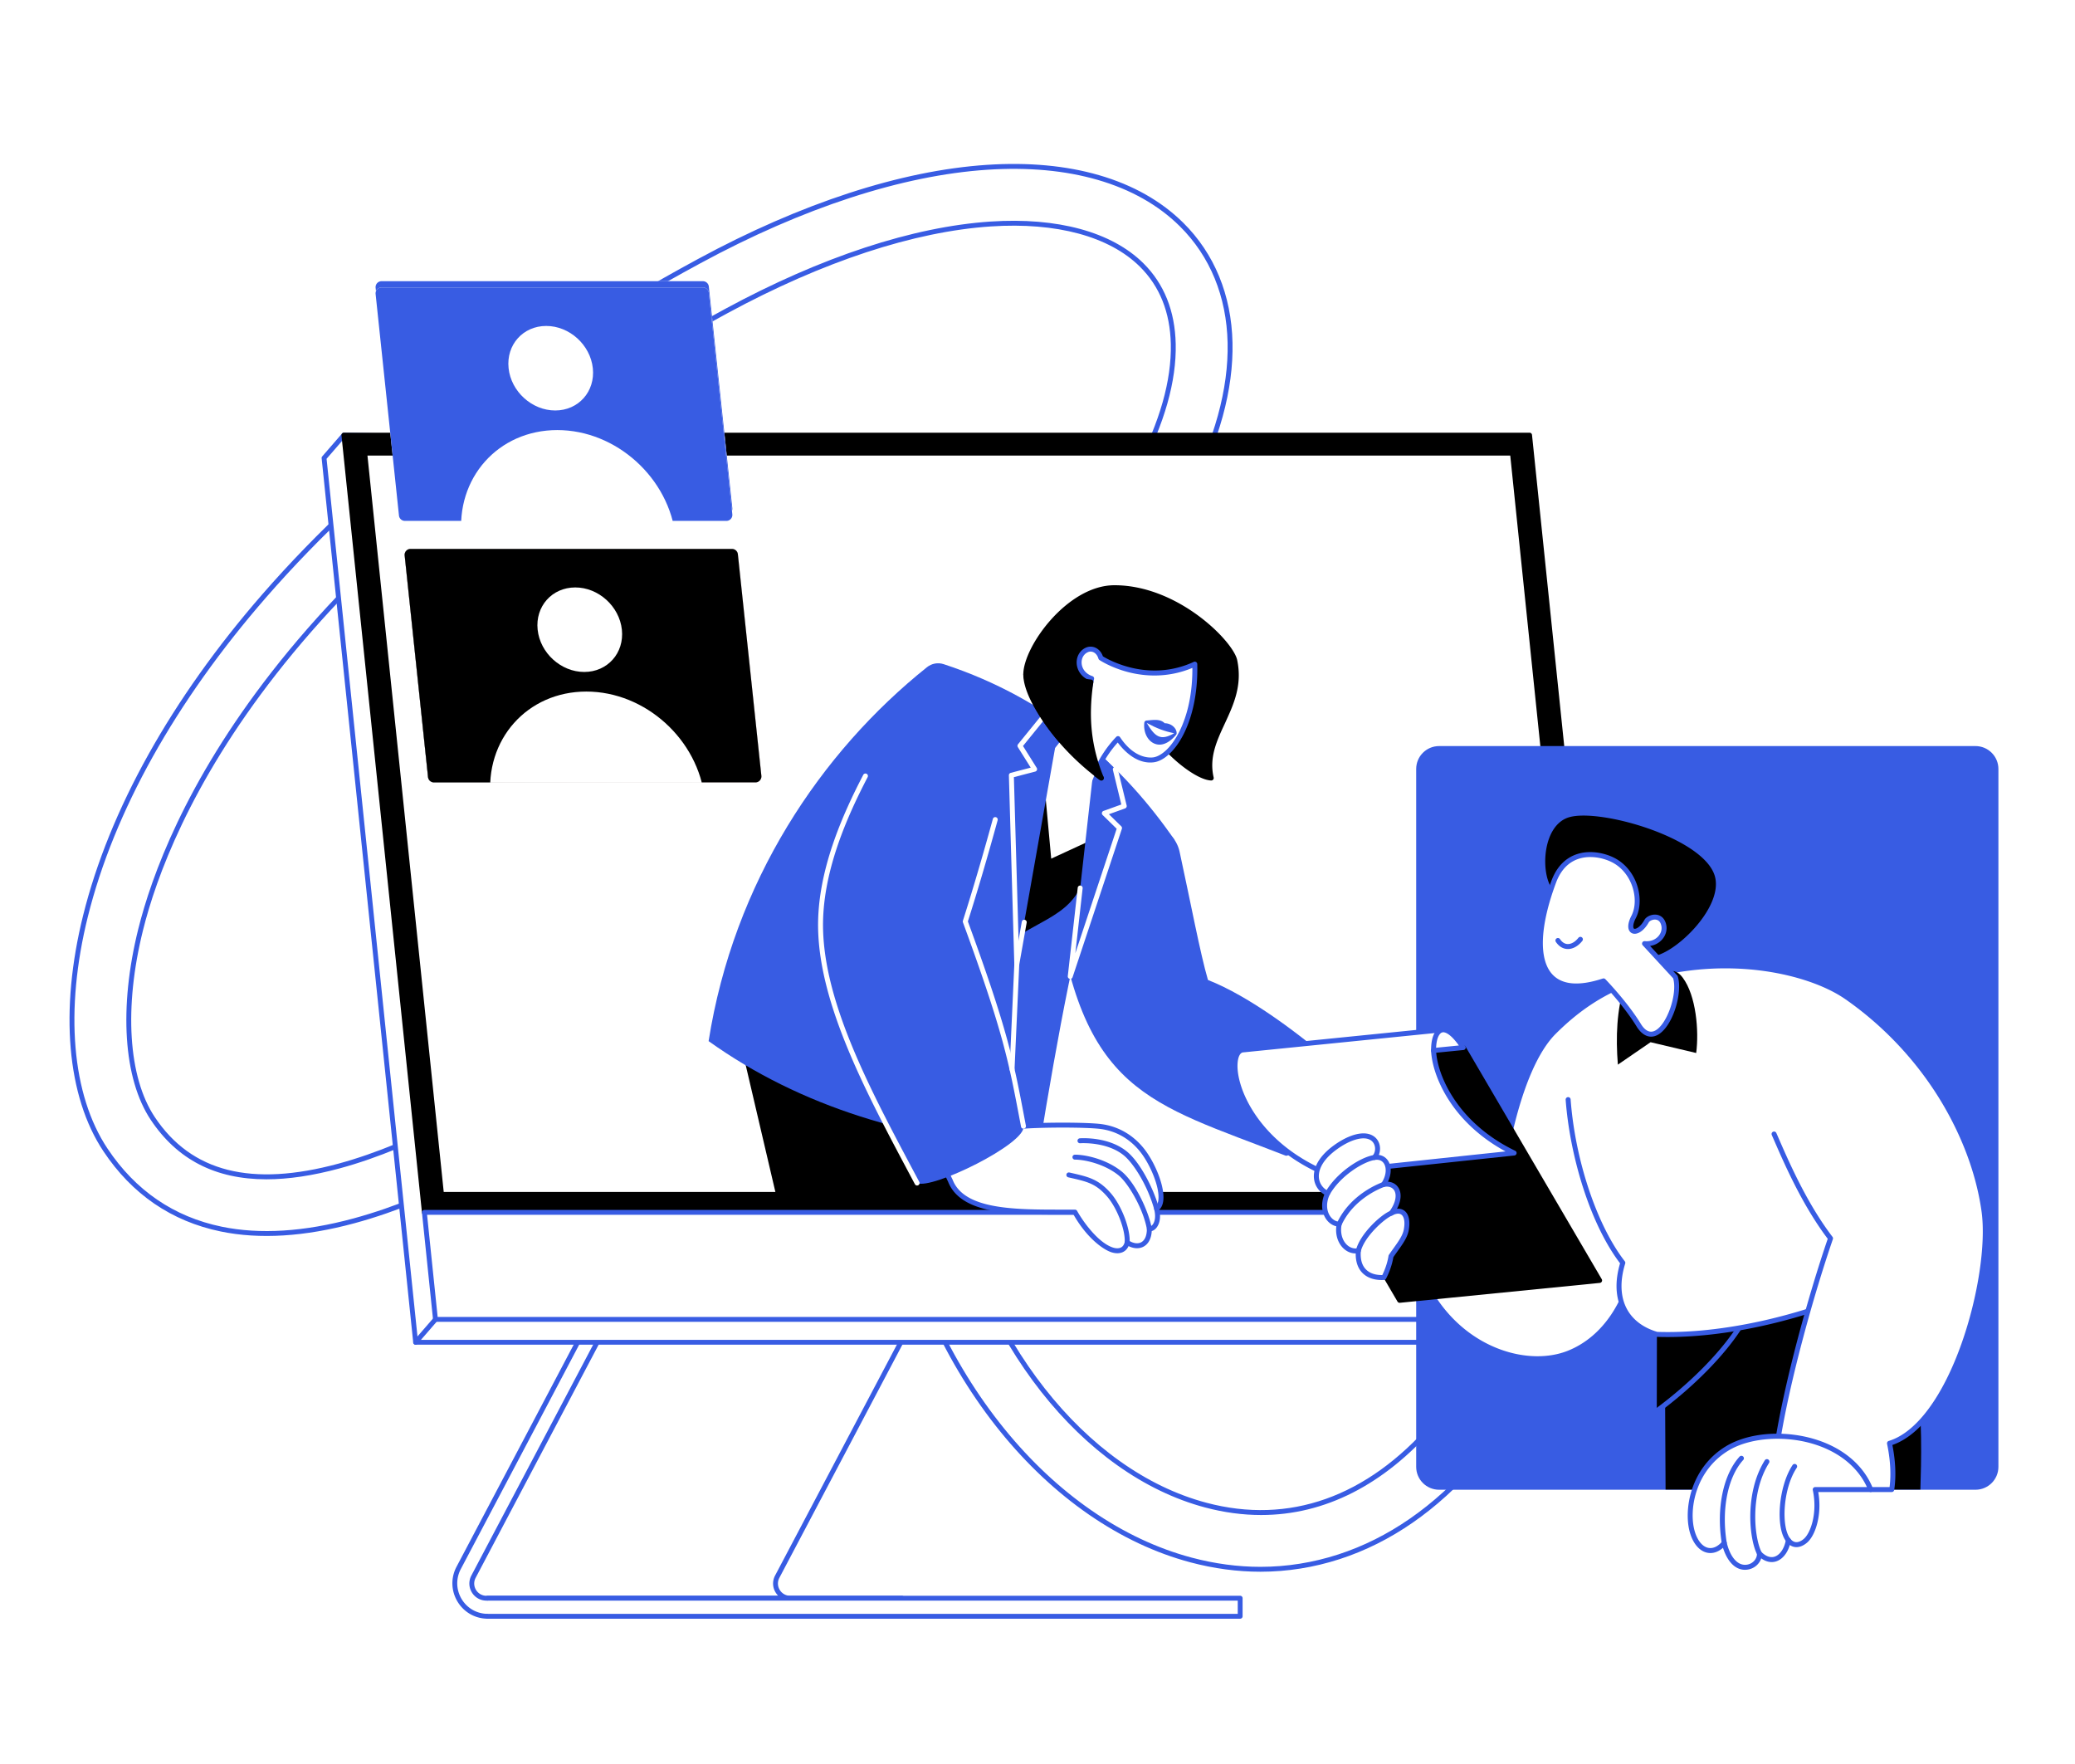 <svg xmlns="http://www.w3.org/2000/svg" viewBox="0 0 2000 1700" width="2000" height="1700"><path fill="#FFF" d="M0 0h2000v1700H0z"/><g transform="translate(67.0 158.0) rotate(0.0 682.5 678.5) scale(0.944 0.944)"><svg width="1445.75" height="1437.19" viewBox="0 0 1445.75 1437.19"><path d="M1215.98 1437.189c-23.507 0-47.506-3.208-71.33-9.535-35.855-9.523-70.919-26.036-104.218-49.081-32.559-22.534-62.786-50.866-89.843-84.207-55.801-68.765-95.254-155.101-114.093-249.674-8.869-44.528-34.64-76.62-76.596-95.385-68.786-30.767-168.445-19.905-247.988 27.027-3.433 2.025-7.97 4.79-12.772 7.717-39.28 23.935-121.005 73.73-208.007 97.315-51.017 13.83-97.036 16.677-136.782 8.459-50.187-10.377-90.469-37.925-119.73-81.879-37.288-56.009-44.848-143.767-20.739-240.771C40.669 659.391 103.948 546.024 196.88 439.33 307.835 311.942 457.514 196.767 641.758 97.005 747.184 39.921 849.178 6.696 936.715.921c42.229-2.787 80.734.754 114.447 10.524 34.614 10.029 63.553 26.388 86.013 48.621 31.81 31.49 49.192 73.79 50.271 122.327 1.066 48.067-13.453 100.938-43.155 157.141-3.932 7.439-10.524 12.902-18.565 15.382-8.038 2.48-16.564 1.681-24.002-2.25-15.356-8.116-21.248-27.212-13.132-42.568 24.628-46.603 36.696-89.099 35.87-126.307-.718-32.337-11.353-58.9-31.608-78.952-31.192-30.88-85.167-45.464-151.992-41.055-78.548 5.182-171.603 35.826-269.104 88.621C212.699 400.969 101.517 675.763 75.021 782.372c-19.556 78.687-15.055 149.964 12.041 190.665 37.335 56.08 98.695 71.625 187.587 47.526 78.364-21.243 154.919-67.891 191.709-90.309 5.287-3.222 9.786-5.962 13.539-8.177 46.529-27.455 99.698-45.04 153.758-50.855 55.873-6.014 108.42 1.101 151.967 20.577 28.937 12.942 53.183 31.006 72.066 53.691 20.312 24.402 33.97 53.638 40.596 86.897 33.293 167.139 138.799 301.515 262.537 334.379 84.447 22.425 163.861-5.712 229.66-81.369 5.521-6.349 13.185-10.167 21.578-10.753 8.384-.585 16.513 2.133 22.861 7.655 6.35 5.521 10.168 13.185 10.753 21.579s-2.134 16.513-7.655 22.861c-41.61 47.845-89.04 80.658-140.973 97.527-26.397 8.574-53.671 12.922-81.065 12.923zM671.166 926.995c32.884 0 64.088 5.812 90.776 17.75 43.521 19.465 70.254 52.764 79.459 98.973 18.681 93.779 57.779 179.363 113.071 247.5 26.758 32.973 56.636 60.981 88.806 83.246 32.822 22.715 67.36 38.985 102.655 48.359 23.405 6.216 46.973 9.367 70.047 9.367 26.868-.001 53.622-4.267 79.521-12.679 51.058-16.585 97.738-48.902 138.744-96.053 4.646-5.341 6.933-12.171 6.44-19.232-.492-7.062-3.704-13.508-9.046-18.154-5.34-4.645-12.163-6.933-19.232-6.439-7.061.493-13.508 3.705-18.152 9.046-52.111 59.918-112.682 90.603-177.59 90.606-18.717.001-37.786-2.55-57.127-7.686-125.54-33.342-232.5-169.268-266.158-338.234-6.46-32.432-19.762-60.921-39.535-84.675-18.39-22.093-42.03-39.698-70.264-52.326-42.742-19.116-94.399-26.088-149.391-20.17-53.356 5.74-105.831 23.096-151.752 50.19-3.722 2.196-8.207 4.929-13.4 8.094-37.065 22.585-114.03 69.483-193.08 90.912-27.452 7.442-52.373 11.177-74.838 11.178-52.193.003-91.181-20.145-118.22-60.76-27.86-41.851-32.62-114.614-12.73-194.642C96.823 673.914 208.567 397.52 669.375 148.009c98.131-53.135 191.896-83.985 271.156-89.213 68.266-4.502 123.614 10.589 155.839 42.49 21.209 20.996 32.342 48.717 33.089 82.394.846 38.07-11.417 81.389-36.448 128.754-6.827 12.919-1.871 28.984 11.048 35.811 6.259 3.309 13.432 3.979 20.192 1.893 6.764-2.087 12.312-6.683 15.619-12.941 29.299-55.441 43.624-107.487 42.577-154.693-1.049-47.215-17.92-88.324-48.79-118.884-21.86-21.64-50.083-37.578-83.886-47.372-33.154-9.607-71.08-13.087-112.728-10.337-86.823 5.728-188.108 38.748-292.905 95.491-183.717 99.477-332.928 214.277-443.489 341.212-92.413 106.1-155.318 218.749-181.916 325.769-23.769 95.644-16.461 181.952 20.05 236.795 28.506 42.819 67.729 69.652 116.58 79.753 38.971 8.057 84.21 5.234 134.462-8.389 86.316-23.399 167.63-72.945 206.708-96.755 4.824-2.941 9.376-5.715 12.839-7.758 50.125-29.575 108.185-45.034 161.794-45.034z" fill="#385CE3"/></svg></g><g transform="translate(310.0 417.0) rotate(0.0 627.5 571.5) scale(0.936 0.938)"><svg width="1340.72" height="1218.524" viewBox="0 0 1340.72 1218.524"><path d="M453.889 1166.333c-11.925 22.552 4.425 49.691 29.935 49.691h83.829-396.596c-25.51 0-41.86-27.139-29.935-49.691l362.733-686.006h312.767z" fill="#FFF"/><path d="M567.653 1218.524H171.056c-12.864 0-24.508-6.579-31.146-17.599s-7.012-24.388-.998-35.761l362.732-686.006a2.5 2.5 0 0 1 2.21-1.332h312.768a2.5 2.5 0 0 1 2.21 3.668L456.1 1167.5c-5.187 9.809-4.865 21.339.86 30.844s15.769 15.179 26.864 15.179h83.829a2.5 2.5 0 1 1 0 5.001zM505.36 482.827l-362.028 684.674c-5.187 9.809-4.865 21.339.86 30.844 5.727 9.504 15.769 15.179 26.864 15.179h294.282c-5.101-3.009-9.462-7.288-12.661-12.599-6.639-11.02-7.012-24.388-.998-35.761l2.21 1.168-2.21-1.168 360.793-682.337z" fill="#385CE3"/><path d="M469.159 1175.356c-5.301 10.026 1.967 22.092 13.309 22.092h115.048-427.815c-11.342 0-18.61-12.066-13.309-22.092l377.327-713.605h312.767z" fill="#FFF"/><path d="M597.516 1199.948H169.701c-6.211 0-11.832-3.176-15.037-8.496s-3.386-11.774-.482-17.265l377.327-713.604a2.5 2.5 0 0 1 2.21-1.332h312.768a2.5 2.5 0 0 1 2.21 3.668L471.37 1176.523c-2.076 3.927-1.947 8.542.345 12.347s6.312 6.077 10.755 6.077h115.048a2.5 2.5 0 1 1-.002 5.001zm-62.292-735.697-376.623 712.273c-2.076 3.927-1.947 8.543.346 12.348 2.292 3.805 6.312 6.076 10.754 6.076h300.481a17.742 17.742 0 0 1-2.752-3.497c-3.204-5.32-3.385-11.774-.481-17.264l2.21 1.168-2.21-1.168 375.388-709.936z" fill="#385CE3"/><path d="M171.057 1197.448h774.824v18.577H171.057z" fill="#FFF"/><path d="M945.882 1218.524H171.056a2.5 2.5 0 1 1 0-5h772.325v-13.576H171.056a2.5 2.5 0 1 1 0-5h774.825a2.5 2.5 0 0 1 2.5 2.5v18.576a2.499 2.499 0 0 1-2.499 2.5z" fill="#385CE3"/><path d="M1223.494 25.994 22.921 2.5 2.5 25.994l94.305 908.518h1220.994l20.421-23.494z" fill="#FFF"/><path d="M1317.799 937.012H96.805a2.5 2.5 0 0 1-2.486-2.242L.013 26.253a2.498 2.498 0 0 1 .6-1.898L21.034.86A2.498 2.498 0 0 1 22.921 0h.049l1200.573 23.494a2.502 2.502 0 0 1 2.431 2.178L1340.7 910.696a2.498 2.498 0 0 1-.593 1.961l-20.421 23.494a2.497 2.497 0 0 1-1.887.861zm-1218.74-5h1217.6l18.937-21.787-114.304-881.773L24.041 5.023 5.098 26.816z" fill="#385CE3"/><path d="M1243.915 2.5H22.921l82.89 798.544h1220.993z"/><path d="M1326.804 803.544H105.81a2.5 2.5 0 0 1-2.486-2.242L20.434 2.758A2.5 2.5 0 0 1 22.921 0h1220.994a2.5 2.5 0 0 1 2.486 2.242l82.89 798.543a2.5 2.5 0 0 1-2.487 2.759zm-1218.74-5h1215.967L1241.661 5H25.693z"/><path d="M1223.998 23.491H47.195l78.532 756.562H1302.53zM105.811 801.044h1220.993l11.416 109.974H117.226z" fill="#FFF"/><g fill="#385CE3"><path d="M1338.219 913.518H117.226a2.5 2.5 0 0 1-2.486-2.242l-11.416-109.975a2.498 2.498 0 0 1 2.486-2.758h1220.994a2.5 2.5 0 0 1 2.486 2.242l11.415 109.974a2.496 2.496 0 0 1-.63 1.932 2.493 2.493 0 0 1-1.856.827zm-1218.739-5h1215.967l-10.896-104.975H108.583z"/><path d="M96.804 937.012a2.5 2.5 0 0 1-1.886-4.14l20.421-23.494a2.5 2.5 0 0 1 3.773 3.28l-20.421 23.494a2.489 2.489 0 0 1-1.887.86z"/></g></svg></g><g transform="translate(1365.0 719.0) rotate(0.0 280.5 358.5) scale(0.945 0.944)"><svg width="593.835" height="759.206" viewBox="0 0 593.835 759.206"><g xmlns:xlink="http://www.w3.org/1999/xlink"><g><g><linearGradient id="a" gradientUnits="userSpaceOnUse" x1="11.976" y1="741.453" x2="628.982" y2="-42.09"><stop offset="0" style="stop-color:#fff;stop-opacity:0"/><stop offset="1" style="stop-color:#fff"/></linearGradient><path style="fill:url(#a)" d="M23.388 2.5h547.06c11.536 0 20.888 9.352 20.888 20.888v712.43c0 11.536-9.352 20.888-20.888 20.888H23.388c-11.536 0-20.888-9.352-20.888-20.888V23.388C2.5 11.852 11.852 2.5 23.388 2.5z"/><path style="fill:#385ce3" d="M23.388 2.5h547.06c11.536 0 20.888 9.352 20.888 20.888v712.43c0 11.536-9.352 20.888-20.888 20.888H23.388c-11.536 0-20.888-9.352-20.888-20.888V23.388C2.5 11.852 11.852 2.5 23.388 2.5z"/><path style="fill:none;stroke:#385ce3;stroke-width:5;stroke-linecap:round;stroke-linejoin:round;stroke-miterlimit:10" d="M23.388 2.5h547.06c11.536 0 20.888 9.352 20.888 20.888v712.43c0 11.536-9.352 20.888-20.888 20.888H23.388c-11.536 0-20.888-9.352-20.888-20.888V23.388C2.5 11.852 11.852 2.5 23.388 2.5z"/></g><g><g><defs><path id="b" d="M75.33-308.547h309.794a5.72 5.72 0 0 1 5.688 5.115l22.647 212.873a5.72 5.72 0 0 1-5.688 6.325H97.848a5.72 5.72 0 0 1-5.689-5.119L69.642-302.225a5.72 5.72 0 0 1 5.688-6.322z" fill="#000"/></defs><clipPath id="c"><use xlink:href="#b" style="overflow:visible"/></clipPath><g style="clip-path:url(#c)"><path style="fill:#fff" d="M358.915-68.313c6.093 57.001-35.159 103.219-92.14 103.219S158.681-11.312 152.611-68.313c-6.069-56.989 35.186-103.179 92.144-103.179s108.068 46.19 114.16 103.179z"/></g></g></g></g></g></svg></g><g transform="translate(683.0 564.0) rotate(0.0 390.5 322.0) scale(0.954 0.954)"><svg width="818.991" height="674.803" viewBox="0 0 818.991 674.803"><path d="M671.985 540.823c31.714 20.825 52.806 56.843 47.992 91.864s-31.963 1.41-35.945-13.084c-3.983-14.494-31.383-60.574-31.383-60.574s-12.378-39.031 19.336-18.206z" fill="#FFF"/><path d="M709.975 650.598c-11.41 0-25.506-19.967-28.354-30.332-3.849-14.004-30.85-59.501-31.121-59.959a2.418 2.418 0 0 1-.234-.522c-.646-2.038-6.094-20.078 1.554-25.873 4.436-3.36 11.48-1.784 21.538 4.821 16.32 10.717 29.641 25.071 38.521 41.511 9.299 17.213 12.956 35.466 10.575 52.784-1.544 11.229-5.531 17.133-11.853 17.55-.207.013-.416.02-.626.02zm-55.027-92.594c2.421 4.081 27.58 46.69 31.495 60.937 1.316 4.79 5.349 11.737 10.035 17.286 5.145 6.092 10.295 9.603 13.795 9.362 4.511-.297 6.421-7.365 7.229-13.241 4.422-32.172-14.424-68.114-46.888-89.435-7.623-5.005-13.372-6.834-15.774-5.016-3.757 2.847-1.593 14.586.108 20.107z" fill="#385CE3"/><path d="M708.818 547.333c31.714 20.825 52.806 56.843 47.992 91.864s-31.963 1.41-35.945-13.084-31.383-60.574-31.383-60.574-12.379-39.031 19.336-18.206z" fill="#FFF"/><path d="M746.807 657.108c-11.41 0-25.505-19.967-28.354-30.332-1.625-5.915-7.778-18.598-17.793-36.679a2.5 2.5 0 1 1 4.373-2.422c10.351 18.687 16.487 31.396 18.241 37.777 2.664 9.692 15.922 27.174 23.83 26.647 4.511-.297 6.421-7.365 7.229-13.241 4.422-32.174-14.421-68.115-46.888-89.435a2.5 2.5 0 0 1 2.744-4.18c16.32 10.717 29.641 25.071 38.521 41.511 9.299 17.213 12.956 35.466 10.575 52.784-1.544 11.229-5.531 17.133-11.853 17.55-.206.013-.415.02-.625.02z" fill="#385CE3"/><path d="M691.957 560.587s10.077 10.786 33.614 22.608c15.36 29.828 31.544 48.057 44.739 56.888 6.647 4.448 25.983 7.802 24.417-12.011-2.136-27.016-29.747-64.23-59.713-85.694z" fill="#FFF"/><path d="M782.3 645.983c-5.189 0-10.402-1.829-13.382-3.823-15.402-10.309-31.436-30.569-45.197-57.098-5.177-2.626-10.105-5.406-14.662-8.271a2.5 2.5 0 0 1 2.66-4.233c4.636 2.914 9.673 5.741 14.974 8.403.473.237.858.619 1.101 1.089 18.165 35.274 35.306 50.198 43.906 55.955 3.662 2.45 11.626 4.432 16.447 1.607 3.161-1.852 4.535-5.668 4.087-11.344-1.967-24.864-27.74-61.699-58.677-83.859a2.5 2.5 0 0 1 2.912-4.064c32.528 23.301 58.646 60.93 60.749 87.529.763 9.652-3.137 14.057-6.543 16.052-2.511 1.472-5.44 2.057-8.375 2.057z" fill="#385CE3"/><path d="M814.092 593.32c-7.36-15.88-29.293-42.728-73.398-65.437-22.918-11.8-57.372-25.109-92.965-35.553-13.702-5.802-18.619-8.773-31.346-16.246-30.079 14.6-51.062 57.765-51.062 57.765l40.652 21.998h.002c10.927 40.338 66.976 88.538 90.758 97.569 24.623 9.35 27.163-5.28 19.744-23.727-5.582-13.878-29.835-43.422-29.835-43.422-7.976-11.544-16.013-19.972-24.169-26.252l1.196.088 18.631-4.256c9.631 10.856 23.479 14.34 41.611 10.335 13.502 10.438 42.336 37.386 56.242 44.552 21.398 11.027 43.81 3.881 33.939-17.414z" fill="#FFF"/><path d="M709.664 658.815c-3.827 0-8.44-1.021-13.817-3.062-12.783-4.854-33.308-19.968-51.073-37.607-12.346-12.258-33.909-36.287-40.918-60.603l-39.724-21.495a2.499 2.499 0 0 1-1.059-3.292c.218-.449 5.441-11.125 14.465-23.767 12.197-17.087 24.899-28.915 37.754-35.154a2.5 2.5 0 0 1 2.357.093l1.323.777c11.746 6.899 16.633 9.77 29.6 15.266 34.91 10.252 69.769 23.589 93.267 35.688 20.112 10.355 37.295 22.368 51.073 35.706 10.674 10.333 19.002 21.308 23.449 30.903 5.417 11.688 1.281 18.174-1.666 21-7.218 6.924-21.893 6.795-35.687-.313-9.626-4.961-25.579-18.604-39.654-30.641-6.047-5.171-11.781-10.076-16.062-13.446-17.785 3.659-31.854.208-41.85-10.262l-13.09 2.991c7.176 6.231 13.85 13.855 20.288 23.164 1.689 2.062 24.587 30.148 30.156 43.995 6.36 15.815 3.714 23.195.373 26.602-2.258 2.304-5.438 3.456-9.505 3.457zM607.119 553.624c.61.314 1.082.874 1.271 1.569 10.627 39.232 65.715 86.955 89.232 95.885 8.932 3.393 15.148 3.662 17.979.778 3.151-3.214 2.612-11.152-1.442-21.235-5.375-13.363-29.208-42.476-29.448-42.768a2.468 2.468 0 0 1-.124-.166c-7.441-10.771-15.174-19.175-23.639-25.692a2.5 2.5 0 0 1 1.71-4.474l.821.061 18.265-4.172a2.502 2.502 0 0 1 2.427.778c9.091 10.247 21.912 13.372 39.202 9.553.724-.16 1.481.01 2.068.463 4.455 3.444 10.628 8.723 17.163 14.312 13.182 11.273 29.586 25.302 38.695 29.997 11.734 6.048 24.322 6.53 29.936 1.149 4.392-4.212 2.744-10.64.589-15.29-12.143-26.198-45.296-50.375-72.274-64.266-23.265-11.979-57.853-25.204-92.524-35.376a2.568 2.568 0 0 1-.271-.097c-13.368-5.661-18.679-8.781-30.314-15.616l-.152-.089c-24.606 12.688-43.056 45.25-47.624 53.888z" fill="#385CE3"/><path d="m32.17 462.074 36 153.873h228.255l-19.148-153.873z"/><path d="M475.864 269.296c11.028 50.579 20.882 103.051 28.646 129.459 41.871 16.483 92.199 54.13 131.065 87.894 7.318 6.063-41.703 93.382-52.682 89.553-137.619-53.712-207.688-62.903-232.853-263.234 0 0 52.792-135.586 118.447-58.671 3.671 4.3 6.173 9.476 7.377 14.999z" fill="#385CE3"/><path d="M237.433 79.715c108.93 35.633 183.222 104.785 233.483 177.837l-74.151 10.735c-23.96 77.895-43.961 185.177-62.809 301.021C205.316 561.09 92.773 526.817 0 460.543c25.265-160.698 113.239-291.93 220.642-377.761 4.725-3.777 11.042-4.947 16.791-3.067z" fill="#385CE3"/><path d="M311.362 547.096c19.426-2.214 70.04-2.277 85.108-.266 16.711 2.23 30.778 10.708 41.033 23.311 13.984 17.185 26.531 51.799 15.097 59.659 3.551 14.404-3.368 21.047-7.326 20.345.119 16.708-11.67 20.957-22.404 13.715-1.996 8.932-9.503 9.553-15.63 7.415-7.878-2.748-23.878-14.263-37.123-38.008-54.679-.215-112.721 2.666-125.994-32.017-25.729-50.056 39.281-93.984 67.239-54.154z" fill="#FFF"/><g fill="#385CE3"><path d="M412.89 674.807c-2.045 0-4.23-.39-6.474-1.173-7.545-2.632-23.851-13.555-37.762-37.874-3.68-.011-7.373-.011-11.065-.008-50.558.033-102.791.038-115.752-33.482-14.22-27.814-1.587-54.493 18.272-66.49 15.881-9.592 38.061-10.497 52.426 8.675 20.041-2.017 69.199-2.116 84.266-.105 16.836 2.247 31.581 10.619 42.641 24.211 11.08 13.617 21.959 38.994 19.854 53.638-.529 3.688-1.845 6.554-3.917 8.548 2.32 11.256-1.61 16.989-3.476 18.981-1.252 1.338-2.71 2.26-4.186 2.689-.438 7.523-3.347 13.061-8.314 15.725-4.338 2.327-9.825 2.082-15.123-.568-1.373 3.09-3.394 4.778-5.028 5.688-1.848 1.03-4.011 1.545-6.362 1.545zm-51.565-44.055c2.939 0 5.875.002 8.802.014a2.502 2.502 0 0 1 2.174 1.282c5.842 10.474 20.835 31.658 35.763 36.866 3.409 1.189 6.599 1.182 8.758-.019 1.79-.996 3.005-2.874 3.61-5.581a2.5 2.5 0 0 1 3.838-1.527c4.55 3.07 9.326 3.801 12.771 1.952 3.745-2.008 5.781-6.83 5.733-13.576a2.5 2.5 0 0 1 2.937-2.479c.511.089 1.537-.296 2.542-1.369 1.085-1.159 4.431-5.733 1.92-15.917a2.499 2.499 0 0 1 1.012-2.658c1.667-1.146 2.731-3.249 3.163-6.25 1.865-12.981-8.379-36.984-18.784-49.771-10.24-12.586-23.873-20.336-39.424-22.411-15.198-2.028-65.737-1.865-84.494.272a2.497 2.497 0 0 1-2.329-1.047c-12.476-17.772-32.405-17.06-46.621-8.472-17.902 10.814-29.268 34.912-16.349 60.045.041.081.079.165.111.25 11.646 30.436 62.258 30.413 111.13 30.397l3.737-.001z"/><path d="M452.599 632.3a2.501 2.501 0 0 1-2.409-1.835c-6.571-23.799-20.774-46.401-30.708-54.503-17.082-13.934-43.011-12.338-44.107-12.265a2.51 2.51 0 0 1-2.664-2.324 2.5 2.5 0 0 1 2.324-2.664c2.949-.202 29.325-1.535 47.607 13.378 13.423 10.948 26.998 37.603 32.368 57.047a2.5 2.5 0 0 1-2.411 3.166z"/><path d="M445.271 652.645a2.5 2.5 0 0 1-2.46-2.072c-3.521-20.262-18.639-46.439-28.808-54.604-14.301-11.482-34.278-15.72-43.681-15.72-.069 0-.143-.002-.206 0a2.5 2.5 0 0 1-.016-5h.226c10.481 0 31.4 4.451 46.808 16.821 14.604 11.726 27.879 41.975 30.603 57.646a2.5 2.5 0 0 1-2.466 2.929z"/><path d="M422.874 666.359a2.5 2.5 0 0 1-2.498-2.663c.821-12.557-7.981-35.206-18.114-46.604-11.288-12.699-19.518-14.566-37.549-18.658l-1.305-.296a2.5 2.5 0 0 1 1.107-4.876l1.304.296c17.942 4.071 27.825 6.314 40.179 20.212 11.044 12.424 20.275 36.376 19.368 50.253a2.501 2.501 0 0 1-2.492 2.336z"/></g><path d="m391.776 187.498-4.712 69.811c-50.992 62.593-61.648 34.721-61.776-50.335l24.752-42.564z" fill="#FFF"/><path d="M387.064 257.308c-5.885 67.722-30.543 70.934-73.021 96l3.064-125.445 23.611-10.784 5.422 59.122z"/><path d="m387.574 197.564-22.202 197.591 49.777-149.846-15.319-14.976 20.1-7.237-9.028-37.118-23.567-23.768z" fill="#385CE3"/><path d="M365.374 397.655a2.5 2.5 0 0 1-2.486-2.78l10.033-89.287a2.5 2.5 0 0 1 4.969.559l-7.369 65.579 41.764-125.722-14.202-13.883a2.498 2.498 0 0 1 .902-4.139l17.987-6.476-8.497-34.936a2.499 2.499 0 0 1 1.838-3.02 2.498 2.498 0 0 1 3.02 1.838l9.028 37.118a2.499 2.499 0 0 1-1.582 2.943l-16.347 5.886 12.467 12.187c.684.668.926 1.668.624 2.576l-49.777 149.846a2.505 2.505 0 0 1-2.372 1.711z" fill="#FFF"/><path d="m350.041 164.409-38.677 218.517-5.491-190.979 23.489-6.128-14.809-23.609 27.203-33.522 21.308 19.336c3.989 11.442-3.194 14.863-13.023 16.385z" fill="#385CE3"/><path d="M311.362 385.426a2.5 2.5 0 0 1-2.498-2.428l-5.49-190.979a2.5 2.5 0 0 1 1.868-2.491l20.191-5.268-12.998-20.722a2.5 2.5 0 0 1 .177-2.904l27.202-33.522a2.5 2.5 0 0 1 3.883 3.151l-26.075 32.133 13.858 22.094a2.502 2.502 0 0 1-1.487 3.747l-21.563 5.626 5.433 188.99a2.5 2.5 0 0 1-2.427 2.571l-.074.002z" fill="#FFF"/><path d="M507.83 194.755c-9.957-42.962 34.015-70.213 23.745-118.723-3.64-17.19-57.703-73.538-121.533-73.532-46.016.004-89.593 60.756-89.593 87.564s39.173 78.34 76.317 104.691c0 0-41.021-58.486-36.383-65.489 9.803-14.805 71.688 15.46 89.234 15.352 3.064 15.286 40.915 49.472 58.213 50.137z"/><path d="M396.765 197.255c-.503 0-1.01-.152-1.445-.461-35.779-25.383-77.371-77.534-77.371-106.729 0-28.132 44.525-90.061 92.094-90.064 64.379-.006 119.991 56.686 123.978 75.514 5.426 25.63-3.696 45.275-12.519 64.274-8.18 17.616-15.906 34.254-11.236 54.402.176.759-.013 1.557-.509 2.157s-1.233.941-2.022.905c-18.075-.694-54.428-33.487-60.045-50.217-6.986-.582-18.09-4.18-30.766-8.289-20.708-6.711-49.035-15.893-54.396-8.19-1.226 5.067 17.831 36.452 36.285 62.762a2.5 2.5 0 0 1-2.048 3.936zm52.852-55.137a2.5 2.5 0 0 1 2.451 2.009c2.606 13.001 35.013 43.455 52.617 47.655-3.428-20.269 4.551-37.452 12.281-54.1 8.478-18.256 17.243-37.133 12.162-61.133-1.478-6.981-14.008-24.542-37.235-41.722C476.832 23.688 446.172 5 410.052 5h-.01c-19.48.001-41.42 11.994-60.192 32.901-15.839 17.64-26.901 39.091-26.901 52.164 0 22.126 29.531 64.838 62.809 92.962-3.341-5.012-7.247-10.987-11.042-17.066-20.203-32.357-17.739-36.077-16.416-38.076 7.302-11.028 34.177-2.317 60.165 6.106 12.894 4.179 25.075 8.127 31.056 8.127h.096z"/><path d="M491.215 79.707c1.395 60.049-24.184 94.445-41.747 96.675s-31.087-14.307-35.84-21.454c-10.065 10.499-19.022 23.981-26.055 42.636-10.386 20.193-31.659-2.808-37.534-33.155 15.508-19.791 20.426-25.082 30.257-38.59l6.694-31.604c-15.838-5.247-16.111-24.048-4.627-28.958 5.127-2.192 11.653.569 13.898 8.198.002 0 44.031 29.709 94.954 6.252z" fill="#FFF"/><path d="M392.04 189.421a2.5 2.5 0 0 1-2.264-3.558c5.913-12.674 13.125-23.359 22.048-32.666a2.523 2.523 0 0 1 2.026-.76c.756.067 1.44.474 1.86 1.106 13.999 21.054 29.136 20.904 33.442 20.358 6.759-.858 17.158-7.96 26.074-25.317 6.338-12.339 13.694-33.5 13.541-65.075-25.633 10.684-49.211 8.31-64.753 4.289-17.586-4.55-28.688-11.957-29.151-12.27a2.5 2.5 0 0 1-1-1.366c-.904-3.073-2.68-5.367-5-6.46-1.798-.846-3.755-.898-5.518-.145-4.21 1.8-6.695 6.014-6.485 10.997.199 4.742 3.172 10.723 10.916 13.289a2.498 2.498 0 0 1 1.659 2.891l-6.694 31.604a2.483 2.483 0 0 1-.424.953c-6.05 8.312-10.285 13.576-16.148 20.862l-2.31 2.872a2.5 2.5 0 1 1-3.899-3.132l2.312-2.875c5.717-7.104 9.875-12.271 15.688-20.239l6.141-28.989c-8.604-3.72-11.987-11.078-12.237-17.025-.295-7.004 3.44-13.208 9.517-15.805 3.047-1.302 6.552-1.223 9.613.219 3.376 1.591 5.967 4.642 7.369 8.65 5.781 3.557 46.24 26.596 91.805 5.608a2.498 2.498 0 0 1 3.545 2.212c1.416 60.916-24.604 96.759-43.932 99.213a28.429 28.429 0 0 1-3.592.228c-15.771.002-27.636-13.182-32.834-20.204-7.591 8.378-13.839 17.924-19.049 29.092a2.496 2.496 0 0 1-2.266 1.443z" fill="#385CE3"/><path d="M470.375 149.515c0-4.354-5.558-8.228-10.636-7.521-3.651-4.858-10.512-3.318-17.055-2.844-1.731 15.404 12.45 28.915 27.691 10.365z" fill="#385CE3"/><path d="M455.575 161.028c-1.681 0-3.42-.322-5.194-1.071-7.055-2.981-11.241-11.652-10.182-21.086a2.5 2.5 0 0 1 2.304-2.214c.932-.067 1.87-.157 2.805-.246 5.411-.518 11.488-1.096 15.506 3.003 3.047-.039 6.235 1.134 8.606 3.197 2.229 1.939 3.455 4.391 3.455 6.904 0 .579-.201 1.14-.568 1.587-2.723 3.313-9.114 9.926-16.732 9.926zm-10.535-19.571c-.081 6.343 2.81 12.001 7.286 13.894 4.599 1.944 10.056-.403 15.435-6.615-.229-.804-.793-1.63-1.625-2.354-1.657-1.443-4.029-2.193-6.053-1.912a2.501 2.501 0 0 1-2.343-.974c-2.126-2.828-5.935-2.684-11.958-2.109l-.742.07zm25.334 8.058h.01z" fill="#385CE3"/><path d="M386.237 97.779c-5.541 37.317-1.559 67.28 10.529 96.977-36.646-27.167-70.261-67.831-76.317-104.691z"/><path d="M396.766 197.256a2.498 2.498 0 0 1-1.489-.492c-19.233-14.259-36.57-31.276-50.134-49.211-14.861-19.65-24.253-39.389-27.16-57.083a2.5 2.5 0 0 1 2.758-2.888l65.787 7.714a2.5 2.5 0 0 1 2.181 2.85c-5.281 35.566-2.082 65.071 10.372 95.667a2.5 2.5 0 0 1-2.315 3.443zM323.532 92.943c6.324 30.129 32.248 66.183 67.749 94.445-9.894-27.828-12.335-55.252-7.883-87.426z"/><path d="M442.683 139.15c8.299 13.977 13.884 18.361 27.692 10.365-9.906-1.981-17.391-4.861-27.692-10.365z" fill="#fff"/><path d="M310.078 158.505s-22.822 93.472-50.78 181.174c41.87 114.207 46.574 142.313 58.814 206.814 3.289 17.33-93.085 64.606-107.478 57.401-46.336-87.074-95.433-176.674-97.486-255.944-1.887-72.853 41.014-147.532 60.511-183.541z" fill="#385CE3"/><path d="M210.635 606.394c-.895 0-1.76-.481-2.209-1.326l-4.587-8.613c-44.832-84.164-91.19-171.192-93.19-248.44-1.521-58.724 25.278-117.396 45.569-156.421a2.5 2.5 0 1 1 4.435 2.307c-20.034 38.533-46.498 96.418-45.007 153.985 1.97 76.069 48.047 162.568 92.605 246.22l4.588 8.615a2.5 2.5 0 0 1-2.204 3.673zm107.474-57.401a2.5 2.5 0 0 1-2.453-2.035l-1.074-5.667c-11.37-60.014-17.077-90.138-57.631-200.752a2.505 2.505 0 0 1-.034-1.62c9.746-30.574 19.933-65.179 30.277-102.855a2.5 2.5 0 0 1 4.822 1.324c-10.271 37.406-20.388 71.796-30.076 102.233 40.425 110.336 46.161 140.602 57.554 200.738l1.074 5.666a2.5 2.5 0 0 1-2.459 2.968z" fill="#FFF"/><path d="m306.583 491.452-.114-.002a2.5 2.5 0 0 1-2.385-2.61l4.781-106.026c.005-.108.017-.216.035-.323l7.53-42.54a2.5 2.5 0 0 1 4.923.871l-7.502 42.38-4.774 105.864a2.496 2.496 0 0 1-2.494 2.386z" fill="#FFF"/></svg></g><g transform="translate(390.0 529.0) rotate(0.0 172.0 118.0) scale(1 1.003)"><svg width="343.883" height="235.29" viewBox="0 0 343.883 235.29"><linearGradient id="d" gradientUnits="userSpaceOnUse" x1="36.827" x2="418.974" y1="217.806" y2="-81.006"><stop offset="0"/><stop offset="1" stop-color="#E37474" stop-opacity=".4"/></linearGradient><clipPath id="e"><path d="M5.721 0h309.794a5.72 5.72 0 0 1 5.688 5.115l22.647 212.873a5.72 5.72 0 0 1-5.688 6.325H28.238a5.72 5.72 0 0 1-5.689-5.119L.032 6.322A5.721 5.721 0 0 1 5.721 0z"/></clipPath><path d="M5.721 0h309.794a5.72 5.72 0 0 1 5.688 5.115l22.647 212.873a5.72 5.72 0 0 1-5.688 6.325H28.238a5.72 5.72 0 0 1-5.689-5.119L.032 6.322A5.721 5.721 0 0 1 5.721 0z" fill="#fff"/><path d="M5.721 0h309.794a5.72 5.72 0 0 1 5.688 5.115l22.647 212.873a5.72 5.72 0 0 1-5.688 6.325H28.238a5.72 5.72 0 0 1-5.689-5.119L.032 6.322A5.721 5.721 0 0 1 5.721 0z" fill="url(#d)"/><g clip-path="url(#e)" fill="#fff"><path d="M209.402 77.615c2.394 22.426-13.842 40.608-36.266 40.608s-42.54-18.181-44.931-40.608 13.847-40.601 36.267-40.601 42.536 18.177 44.93 40.601zm79.903 162.619c6.093 57.001-35.159 103.219-92.14 103.219S89.071 297.235 83 240.234c-6.069-56.989 35.186-103.179 92.144-103.179s108.069 46.19 114.16 103.179z"/></g></svg></g><g transform="translate(362.0 271.0) rotate(0.0 172.0 118.0) scale(1 1.003)"><svg width="343.883" height="235.29" viewBox="0 0 343.883 235.29"><clipPath id="f"><path d="M5.721 0h309.794a5.72 5.72 0 0 1 5.688 5.115l22.647 212.873a5.72 5.72 0 0 1-5.688 6.325H28.238a5.72 5.72 0 0 1-5.689-5.119L.032 6.322A5.721 5.721 0 0 1 5.721 0z" fill="#385CE3"/></clipPath><path d="M5.721 0h309.794a5.72 5.72 0 0 1 5.688 5.115l22.647 212.873a5.72 5.72 0 0 1-5.688 6.325H28.238a5.72 5.72 0 0 1-5.689-5.119L.032 6.322A5.721 5.721 0 0 1 5.721 0z" fill="#fff"/><path d="M5.721 0h309.794a5.72 5.72 0 0 1 5.688 5.115l22.647 212.873a5.72 5.72 0 0 1-5.688 6.325H28.238a5.72 5.72 0 0 1-5.689-5.119L.032 6.322A5.721 5.721 0 0 1 5.721 0z" fill="#385CE3"/><g clip-path="url(#f)" fill="#fff"><path d="M209.402 77.615c2.394 22.426-13.842 40.608-36.266 40.608s-42.54-18.181-44.931-40.608 13.847-40.601 36.267-40.601 42.536 18.177 44.93 40.601zm79.903 162.619c6.093 57.001-35.159 103.219-92.14 103.219S89.071 297.235 83 240.234c-6.069-56.989 35.186-103.179 92.144-103.179s108.069 46.19 114.16 103.179z"/></g></svg></g><g transform="translate(1188.0 786.0) rotate(0.0 364.0 363.5) scale(0.96 0.959)"><svg width="758.259" height="757.898" viewBox="0 0 758.259 757.898"><path d="M399.62 167.071c-28.503 10.557-53.17 26.699-77.048 50.595C279.678 260.59 267.175 385 267.175 385l-22.22-7.985c-29.617-1.532-72.511 63.191-43.848 106.747 36.173 57.101 98.631 71.691 136.835 56.202 32.949-13.358 59.352-47.411 67.353-99.82z" fill="#FFF"/><path d="M306.302 548.267c-36.922 0-80.03-20.108-107.308-63.167-7.464-11.342-10.718-24.583-9.648-39.317.922-12.693 5.077-25.804 12.016-37.916 11.85-20.687 29.394-34.09 43.722-33.349.245.013.486.061.717.144l19.231 6.911c2.298-20.155 16.072-125.948 55.771-165.675 24.139-24.156 48.908-40.416 77.949-51.172a2.502 2.502 0 0 1 3.367 2.293l5.675 273.075c.003.144-.006.287-.027.429-7.636 50.017-32.743 87.106-68.885 101.759-9.768 3.959-20.863 5.985-32.58 5.985zm-62.366-168.778c-12.149 0-27.729 12.521-38.236 30.865-14.544 25.388-15.48 52.317-2.504 72.034 34.558 54.553 95.165 70.926 133.807 55.26 34.416-13.953 58.387-49.544 65.788-97.667l-5.597-269.313c-26.933 10.495-50.163 26.058-72.854 48.766-17.201 17.213-32.106 51.277-43.104 98.508-8.36 35.901-11.543 67-11.574 67.31a2.497 2.497 0 0 1-3.333 2.102l-21.859-7.855c-.179-.007-.355-.01-.534-.01z" fill="#385CE3"/><path d="m433.954 520.931.809 156.34h255.83c1.773-55.919 5.319-183.149-52.128-204.454-52.513-19.476-152.271-4.98-204.511 48.114z"/><path d="m426.069 521.319-.136 76.973c35.02-25.938 65.74-56.697 83.868-85.305z"/><path d="M425.935 600.792a2.5 2.5 0 0 1-1.49-4.509c35.464-26.267 65.806-57.115 83.244-84.634a2.497 2.497 0 0 1 3.449-.773 2.499 2.499 0 0 1 .773 3.45c-17.755 28.02-48.551 59.356-84.49 85.975a2.49 2.49 0 0 1-1.486.491z" fill="#385CE3"/><path d="M336.94 285.418c4.213 56.681 24.67 125.003 54.897 163.999-11.564 37.386 3.977 63.15 34.232 71.903 68.384 2.329 149.402-17.287 217.396-48.503L534.742 217.666c-77.318-43.237-143.545-22.351-197.802 67.752z" fill="#FFF"/><path d="M436.933 524.002c-3.696 0-7.347-.061-10.949-.184a2.505 2.505 0 0 1-.609-.097c-15.553-4.499-27.248-13.319-33.82-25.506-7.087-13.141-7.938-29.816-2.481-48.293-14.209-18.67-26.925-44.602-36.817-75.101-9.351-28.828-15.675-60.512-17.809-89.217a2.5 2.5 0 0 1 4.987-.371c4.548 61.194 26.402 126.559 54.38 162.652.5.645.653 1.492.413 2.271-5.463 17.661-4.865 33.459 1.729 45.687 5.879 10.902 16.426 18.847 30.512 22.989 64.03 2.116 143.735-15.53 213.742-47.277L532.442 218.646a2.499 2.499 0 1 1 4.599-1.96l108.724 255.151a2.5 2.5 0 0 1-1.257 3.252c-67.399 30.942-144.06 48.912-207.575 48.913z" fill="#385CE3"/><path d="M543.695 319.997c10.236 23.375 29.143 68.775 56.681 104.861-17.287 50.316-43.5 141.114-53.869 208.753l94.191 43.66h21.145c2.298-15.128.957-31.051-2.251-46.468 63.336-19.051 104.049-167.916 94.88-233.47-9.828-70.267-54.285-156.658-137.774-214.87-39.636-27.636-107.234-36.255-161.909-28.7-12.869 1.778-24.936 4.17-36.364 7.291z" fill="#FFF"/><path d="M661.844 679.771h-21.146a2.5 2.5 0 0 1-1.052-.232l-94.191-43.66a2.5 2.5 0 0 1-1.419-2.647c9.83-64.128 34.546-152.388 53.543-207.925-25.438-33.7-43.283-74.7-53.991-99.302-.768-1.762-1.495-3.434-2.184-5.006a2.5 2.5 0 1 1 4.58-2.006 3803.11 3803.11 0 0 1 2.188 5.017c10.731 24.653 28.691 65.916 54.191 99.331.507.665.648 1.539.377 2.329-18.801 54.72-43.426 142.309-53.475 206.464l91.983 42.637h18.42c1.649-12.871.802-27.479-2.524-43.459a2.498 2.498 0 0 1 1.728-2.903c27.269-8.202 53.874-43.827 72.993-97.738 16.615-46.848 24.705-100.293 20.132-132.992-5.16-36.888-19.312-75.273-40.928-111.008-24.2-40.007-57.327-75.333-95.801-102.158-30.03-20.938-91.189-37.801-160.138-28.275-13.061 1.805-24.852 4.168-36.046 7.227a2.5 2.5 0 0 1-1.318-4.823c11.405-3.116 23.403-5.522 36.681-7.356 50.643-6.996 120.897-.705 163.681 29.126 39.043 27.222 72.66 63.071 97.219 103.671 21.963 36.309 36.349 75.35 41.602 112.903 4.675 33.423-3.511 87.818-20.37 135.355-9.023 25.445-20.129 47.788-32.115 64.613-13.167 18.483-27.28 30.427-41.979 35.538 3.248 16.591 3.864 31.772 1.832 45.154a2.502 2.502 0 0 1-2.473 2.125z" fill="#385CE3"/><path d="M393.649 169.892c-7.951 25.53-8.985 52.602-6.788 80.394l32.837-22.547 45.811 10.836c2.912-22.334-.075-57.622-13.49-75.659-3.119-4.194-7.001-7.272-12.2-6.736-14.962 1.543-28.381 6.648-46.17 13.712z"/><path d="m30.854 253.076 200.751-19.984 136.914 234.034-200.752 19.984z" fill="#748f9f"/><path d="m30.854 253.076 200.751-19.984 136.914 234.034-200.752 19.984z"/><path d="M167.766 489.61a2.5 2.5 0 0 1-2.157-1.238L28.696 254.338a2.498 2.498 0 0 1 1.91-3.75l200.751-19.983a2.513 2.513 0 0 1 2.406 1.226l136.913 234.034a2.498 2.498 0 0 1-1.91 3.75l-200.751 19.983a2.594 2.594 0 0 1-.249.012zM34.98 255.177l134.135 229.286 195.277-19.438-134.135-229.286zM320.254 72.633c-11.17-16.596-8.851-63.192 17.687-70.979 31.067-9.116 135.319 20.681 146.298 59.234 9.126 32.047-42.454 80.681-64.412 80.681-9.447 0-88.403-52.34-99.573-68.936z"/><path d="M322.852 65.468c-26.818 71.129-16.594 122.469 49.636 100.651 0 0 21.919 22.438 35.721 45.152 19.532 29.489 43.66-26.426 36.383-49.021l-30.936-33.594c12.64 1.265 21.406-8.896 19.298-18.53-2.424-11.079-13.363-8.957-16.906-4.632-8.987 16.415-22.115 13.229-13.344-3.686 7.897-15.231 2.811-42.033-16.835-54.963-13.933-9.17-49.021-16.851-63.017 18.623z" fill="#FFF"/><path d="M420.235 222.15c-4.107 0-9.182-2.059-14.109-9.499-11.815-19.441-29.818-38.884-34.359-43.672-24.718 7.837-42.852 5.96-53.919-5.585-15.775-16.458-14.805-52.472 2.666-98.808a.534.534 0 0 1 .014-.036c5.333-13.517 14.004-22.259 25.771-25.982 14.639-4.631 31.485-.038 40.945 6.188 9.604 6.32 16.631 16.285 19.787 28.06 2.886 10.764 2.099 22.032-2.106 30.143-3.541 6.828-2.729 10.194-1.814 10.681 1.56.833 6.492-1.577 10.747-9.347a2.47 2.47 0 0 1 .258-.383c2.787-3.402 8.24-5.164 12.69-4.095 2.543.61 7.041 2.691 8.592 9.777 1.15 5.257-.367 10.718-4.165 14.982-3.104 3.486-7.313 5.704-12.016 6.428l27.216 29.554c.245.266.43.583.541.927 5.297 16.449-5.152 51.719-20.853 59.27-1.508.725-3.539 1.397-5.886 1.397zm-47.747-58.531a2.5 2.5 0 0 1 1.788.753c.222.227 22.279 22.905 36.07 45.601 1.554 2.342 6.445 9.72 13.606 6.274 12.186-5.86 23.004-37.074 18.417-52.72l-30.553-33.177a2.499 2.499 0 0 1 2.088-4.181c5.381.541 10.33-1.255 13.592-4.919 2.721-3.055 3.819-6.914 3.015-10.588-.737-3.372-2.377-5.385-4.873-5.984-2.849-.682-6.06.614-7.523 2.247-5.733 10.323-13.055 13.423-17.357 11.128-3.52-1.875-5.439-7.43-.273-17.395 7.519-14.5 2.278-39.701-15.989-51.724-8.503-5.596-23.608-9.736-36.688-5.598-10.257 3.245-17.867 10.994-22.621 23.032-16.758 44.454-18.116 78.557-3.729 93.567 9.844 10.269 26.75 11.55 50.249 3.81a2.47 2.47 0 0 1 .781-.126z" fill="#385CE3"/><path d="M336.722 134.088c-.171 0-.34-.003-.509-.01-3.19-.124-7.799-1.476-11.641-7.214a2.501 2.501 0 0 1 4.155-2.781c2.145 3.203 4.729 4.885 7.68 5 3.664.135 7.604-2.147 10.86-6.279a2.5 2.5 0 1 1 3.928 3.095c-4.122 5.229-9.369 8.189-14.473 8.189z" fill="#385CE3"/><path d="m201.816 236.058 29.79-2.965c-8.508-13.316-15.854-18.456-21.131-17.815l-.004-.004-199.57 20.155c-19.793.526-9.216 84.861 82.064 123.818l189.733-20.164c-57.679-27.829-79.496-75.658-80.882-103.025z" fill="#FFF"/><path d="M92.965 361.746c-.336 0-.67-.068-.981-.201-40.98-17.49-63.45-42.889-75.083-61.117C1.564 276.398-1.468 255.23.596 244.405c1.355-7.11 5.049-11.284 10.139-11.472l199.483-20.146.12-.009c6.936-.721 14.981 5.837 23.373 18.969a2.5 2.5 0 0 1-1.858 3.834l-27.373 2.725c1.325 14.798 8.072 32.025 18.733 47.686 14.337 21.059 35.282 38.639 60.571 50.84a2.5 2.5 0 0 1-.821 4.738L93.23 361.732c-.089.01-.177.014-.265.014zm117.613-143.971L11.152 237.916a2.87 2.87 0 0 1-.185.012c-3.538.094-4.939 4.685-5.46 7.414-4.387 23.008 17.491 81.052 87.843 111.35l180.739-19.208c-22.721-12.319-41.63-29.027-55.009-48.679-11.738-17.242-18.941-36.421-19.762-52.62a2.5 2.5 0 0 1 2.249-2.614l25.64-2.552c-6.239-8.867-12.255-13.761-16.432-13.258a3.318 3.318 0 0 1-.197.014z" fill="#385CE3"/><path d="M151.893 464.162c-15.922.821-27.2-7.791-25.578-26.878-12.526 2.119-22.341-11.197-19.271-26.643-11.273-.686-19.163-15.363-11.685-30.947-13.893-6.418-18.691-27.182 8.113-46.474 9.965-7.172 19.033-10.686 25.907-11.287 16.667-1.457 19.514 14.497 12.993 21.641 13.316-2.115 18.491 13.158 9.169 27.163 13.231-2.78 21.085 10.639 7.87 28.77 11.386-5.924 17.894 2.061 14.941 17.161-1.643 8.401-8.505 16.091-15.287 26.154-1.783 11.684-7.172 21.34-7.172 21.34z" fill="#FFF"/><path d="M149.829 466.716c-8.224 0-14.956-2.487-19.565-7.253-4.487-4.639-6.742-11.322-6.593-19.453h-.006c-4.8 0-9.291-1.949-12.885-5.647-5.186-5.336-7.57-13.276-6.595-21.626-4.507-1.067-8.448-4.078-11.073-8.545-3.883-6.606-4.207-15.197-.972-23.374-5.918-3.542-9.753-9.497-10.408-16.343-.626-6.529 1.177-19.535 20.28-33.285 9.561-6.881 19.202-11.054 27.148-11.748 8.074-.699 14.386 2.318 17.338 8.293 2.029 4.105 2.076 9.119.372 13.282 3.912.532 7.188 2.574 9.338 5.923 3.556 5.542 3.401 13.419-.191 20.966 4.402.29 8.117 2.333 10.402 5.866 3.531 5.462 2.989 13.154-1.306 21.333 3.586-.332 6.023.894 7.389 1.915 4.567 3.416 6.136 10.751 4.303 20.127-1.357 6.943-5.799 13.148-10.941 20.333-1.442 2.015-2.93 4.093-4.415 6.281-1.91 11.735-7.147 21.215-7.373 21.619a2.499 2.499 0 0 1-2.054 1.278c-.742.039-1.474.058-2.193.058zm2.064-2.554h.01zm-25.578-29.378a2.503 2.503 0 0 1 2.491 2.712c-.688 8.093 1.012 14.314 5.051 18.49 3.733 3.859 9.392 5.83 16.49 5.726 1.438-2.895 4.916-10.544 6.247-19.268a2.51 2.51 0 0 1 .398-1.02c1.627-2.415 3.243-4.672 4.805-6.854 4.804-6.71 8.952-12.506 10.102-18.382 1.428-7.307.535-12.976-2.391-15.163-2.578-1.927-6.286-.684-8.943.699a2.5 2.5 0 0 1-3.175-3.69c7.33-10.057 7.302-17.724 4.83-21.545-1.97-3.044-5.675-4.25-10.166-3.305a2.502 2.502 0 0 1-2.595-3.832c5.342-8.025 5.125-15.682 2.541-19.71-1.93-3.007-5.116-4.253-9.237-3.599a2.51 2.51 0 0 1-2.593-1.284 2.501 2.501 0 0 1 .354-2.871c2.778-3.043 3.406-8.063 1.491-11.937-2.02-4.088-6.438-6.051-12.42-5.527-7.063.617-15.822 4.461-24.663 10.825-17.076 12.291-18.748 23.289-18.225 28.75.562 5.861 4.188 10.88 9.699 13.426a2.497 2.497 0 0 1 1.205 3.351c-3.508 7.311-3.579 15.117-.19 20.883 2.282 3.883 5.845 6.248 9.774 6.486a2.503 2.503 0 0 1 2.3 2.983c-1.501 7.548.365 15.116 4.869 19.75 3.17 3.263 7.266 4.662 11.532 3.941.141-.023.28-.035.419-.035z" fill="#385CE3"/><path d="M126.317 439.785a2.501 2.501 0 0 1-2.425-3.118c4.23-16.622 25.266-35.82 34.604-39.488a2.5 2.5 0 0 1 1.828 4.654c-7.426 2.917-27.722 20.88-31.587 36.067a2.5 2.5 0 0 1-2.42 1.885zm-19.275-26.643a2.5 2.5 0 0 1-2.271-3.54c12.767-27.919 40.484-39.229 45.911-41.213a2.5 2.5 0 0 1 1.717 4.697c-5.1 1.864-31.141 12.484-43.081 38.596a2.501 2.501 0 0 1-2.276 1.46zm-11.685-30.947a2.5 2.5 0 0 1-2.177-3.727c10.729-19.056 34.321-34.984 48.786-37.361a2.5 2.5 0 1 1 .81 4.934c-11.781 1.936-34.69 16.142-45.239 34.88a2.498 2.498 0 0 1-2.18 1.274z" fill="#385CE3"/><path d="M640.699 677.271c-22.085-55.915-105.191-65.106-144.26-41.213-36.288 22.193-40.852 64.947-34.493 84.896 6.122 19.205 20.775 23.008 31.731 9.946 8.291 36.071 35.73 25.698 35.333 10.672 13.184 13.3 26.275 3.019 29.01-13.409 4.704 6.053 11.078 5.645 17.006.705 7.984-6.652 15.037-28.017 9.994-51.6 21.466.003 39.338.003 55.679.003z" fill="#FFF"/><g fill="#385CE3"><path d="M514.463 757.914c-11.191 0-18.466-10.575-22.055-22.119-4.848 4.287-10.296 6.044-15.68 4.985-7.519-1.482-13.775-8.432-17.165-19.066-7.104-22.286-.711-65.599 35.57-87.788 23.535-14.393 60.798-16.887 92.718-6.207 26.723 8.94 46.315 26.212 55.172 48.634a2.503 2.503 0 0 1-2.325 3.419l-52.646-.001c2.226 12.771.889 23.379-.709 30.218-2.189 9.37-6.095 16.952-10.716 20.803-3.856 3.212-7.905 4.696-11.697 4.282-1.933-.209-3.771-.913-5.448-2.072-2.431 8.335-7.476 14.479-13.757 16.477-4.866 1.549-10.049.458-14.921-3.067-1.884 5.873-7.316 10.506-13.996 11.353-.8.099-1.581.148-2.345.149zm-20.786-29.513a2.501 2.501 0 0 1 2.437 1.94c2.7 11.746 9.388 23.821 20.065 22.462 5.939-.753 10.479-5.657 10.333-11.164a2.5 2.5 0 0 1 4.275-1.826c4.521 4.56 9.163 6.256 13.423 4.9 5.466-1.739 9.92-8.396 11.346-16.959a2.5 2.5 0 0 1 4.44-1.123c1.622 2.086 3.463 3.254 5.473 3.472 2.426.262 5.17-.829 7.959-3.152 6.996-5.83 14.068-26.155 9.15-49.156a2.498 2.498 0 0 1 2.444-3.023l51.894.001c-8.897-19.367-26.739-34.312-50.648-42.311-30.126-10.08-66.527-7.723-88.522 5.731-33.999 20.792-40.039 61.225-33.416 82.004 2.819 8.845 7.692 14.56 13.369 15.679 4.73.932 9.724-1.405 14.065-6.58a2.486 2.486 0 0 1 1.913-.895z"/><path d="M493.674 733.401a2.501 2.501 0 0 1-2.465-2.098c-5.671-34.756 1.33-68.952 17.836-87.117a2.5 2.5 0 0 1 3.701 3.362c-15.521 17.081-22.037 49.64-16.602 82.95a2.5 2.5 0 0 1-2.47 2.903zm35.339 10.672a2.502 2.502 0 0 1-2.227-1.36c-4.651-9.075-7.364-25.462-6.91-41.749.396-14.237 3.24-35.006 14.531-53.102a2.5 2.5 0 0 1 4.242 2.646c-19.286 30.909-15.078 74.971-7.414 89.923a2.5 2.5 0 0 1-2.222 3.642zm29.01-13.409a2.49 2.49 0 0 1-1.94-.922c-11.347-13.938-7.989-55.724 6.193-77.088a2.5 2.5 0 0 1 4.166 2.766c-13.971 21.043-15.757 59.772-6.482 71.166a2.5 2.5 0 0 1-1.937 4.078zM201.816 238.558a2.5 2.5 0 0 1-2.5-2.5c0-22.017 9.89-23.212 11.017-23.276l.283 4.992.096-.008c-.064.009-6.396 1.104-6.396 18.292a2.5 2.5 0 0 1-2.5 2.5z"/></g></svg></g><g transform="translate(362.0 277.0) rotate(0.0 172.0 112.5) scale(1 1.003)"><svg width="343.883" height="224.313" viewBox="0 0 343.883 224.313"><g xmlns:xlink="http://www.w3.org/1999/xlink"><g><g><path style="fill:#fff" d="M5.721 0h309.794a5.72 5.72 0 0 1 5.688 5.115l22.647 212.873a5.72 5.72 0 0 1-5.688 6.325H28.238a5.72 5.72 0 0 1-5.689-5.119L.032 6.322A5.721 5.721 0 0 1 5.721 0z"/><path style="fill:#385ce3" d="M5.721 0h309.794a5.72 5.72 0 0 1 5.688 5.115l22.647 212.873a5.72 5.72 0 0 1-5.688 6.325l-51.78-.001c-50.514-46.624-179.194-38.964-203.841.001H28.238a5.72 5.72 0 0 1-5.689-5.119L.032 6.322A5.721 5.721 0 0 1 5.721 0z"/><g><defs><path id="g" d="M5.721 0h309.794a5.72 5.72 0 0 1 5.688 5.115l22.647 212.873a5.72 5.72 0 0 1-5.688 6.325H28.238a5.72 5.72 0 0 1-5.689-5.119L.032 6.322A5.721 5.721 0 0 1 5.721 0z" fill="#000"/></defs><clipPath id="h"><use xlink:href="#g" style="overflow:visible"/></clipPath><g style="clip-path:url(#h)"><path style="fill:#fff" d="M209.402 77.615c2.394 22.426-13.842 40.608-36.266 40.608s-42.54-18.181-44.931-40.608c-2.391-22.424 13.847-40.601 36.267-40.601s42.536 18.177 44.93 40.601zm79.903 162.619c6.093 57.001-35.159 103.219-92.14 103.219S89.072 297.235 83.001 240.234c-6.069-56.989 35.186-103.179 92.144-103.179s108.069 46.19 114.16 103.179z"/></g></g></g></g></g></svg></g><g transform="translate(390.0 529.0) rotate(0.0 172.0 112.5) scale(1 1.003)"><svg width="343.883" height="224.313" viewBox="0 0 343.883 224.313"><g xmlns:xlink="http://www.w3.org/1999/xlink"><g><g><path style="fill:#fff" d="M5.721 0h309.794a5.72 5.72 0 0 1 5.688 5.115l22.647 212.873a5.72 5.72 0 0 1-5.688 6.325H28.238a5.72 5.72 0 0 1-5.689-5.119L.032 6.322A5.721 5.721 0 0 1 5.721 0z"/><path style="fill:#000" d="M5.721 0h309.794a5.72 5.72 0 0 1 5.688 5.115l22.647 212.873a5.72 5.72 0 0 1-5.688 6.325l-51.78-.001c-50.514-46.624-179.194-38.964-203.841.001H28.238a5.72 5.72 0 0 1-5.689-5.119L.032 6.322A5.721 5.721 0 0 1 5.721 0z"/><g><defs><path id="i" d="M5.721 0h309.794a5.72 5.72 0 0 1 5.688 5.115l22.647 212.873a5.72 5.72 0 0 1-5.688 6.325H28.238a5.72 5.72 0 0 1-5.689-5.119L.032 6.322A5.721 5.721 0 0 1 5.721 0z" fill="#000"/></defs><clipPath id="j"><use xlink:href="#i" style="overflow:visible"/></clipPath><g style="clip-path:url(#j)"><path style="fill:#fff" d="M209.402 77.615c2.394 22.426-13.842 40.608-36.266 40.608s-42.54-18.181-44.931-40.608c-2.391-22.424 13.847-40.601 36.267-40.601s42.536 18.177 44.93 40.601zm79.903 162.619c6.093 57.001-35.159 103.219-92.14 103.219S89.072 297.235 83.001 240.234c-6.069-56.989 35.186-103.179 92.144-103.179s108.069 46.19 114.16 103.179z"/></g></g></g></g></g></svg></g></svg>